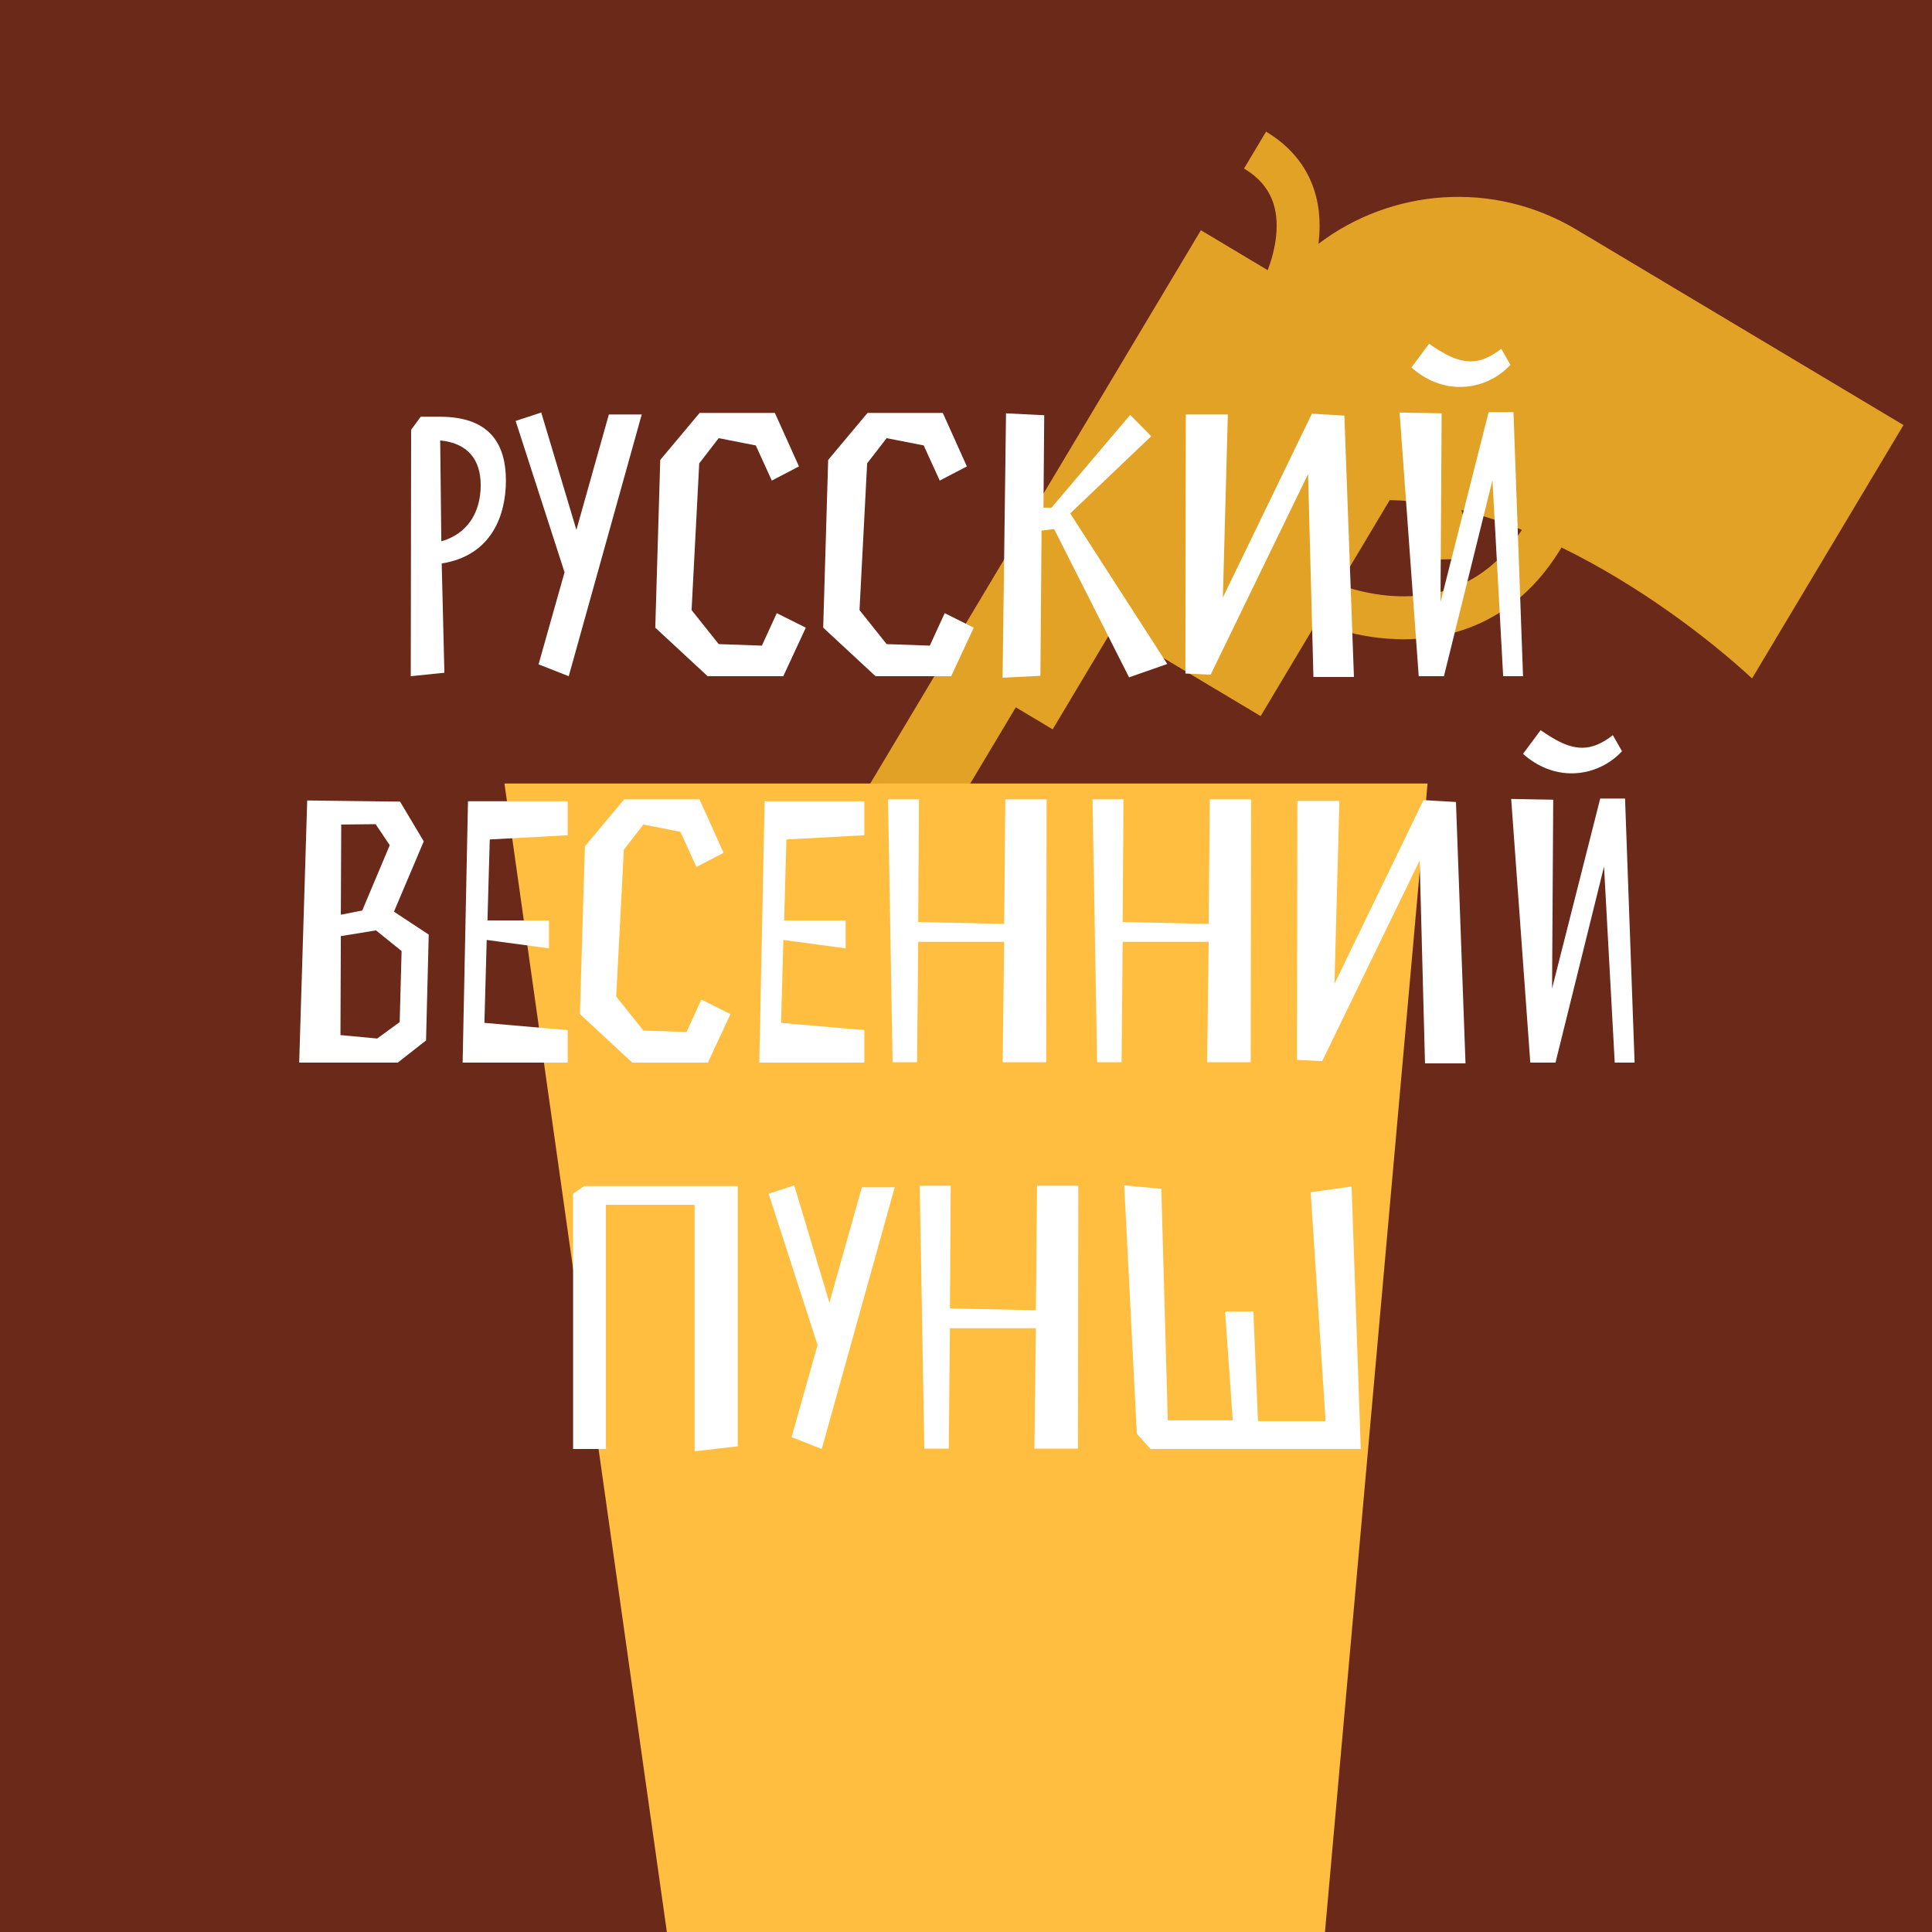 <svg width="180" height="180" viewBox="0 0 180 180" fill="none" xmlns="http://www.w3.org/2000/svg">
<rect x="0" y="0" width="180" height="180" fill="#808080" stroke="none"/>
<g clip-path="url(#clip0_492_3138)">
<rect width="180" height="180" fill="#6B291A"/>
<path fill-rule="evenodd" clip-rule="evenodd" d="M177.343 39.602L146.87 21.39C139.114 16.755 129.618 17.572 122.836 22.717C122.847 22.63 122.857 22.543 122.867 22.455C123.06 20.672 122.924 18.762 122.16 16.95C121.386 15.112 120.017 13.497 117.956 12.265L115.904 15.699C117.277 16.519 118.049 17.494 118.474 18.503C118.91 19.537 119.031 20.73 118.89 22.023C118.775 23.086 118.489 24.16 118.112 25.173L111.884 21.451L101.111 39.477L93.416 52.353L77 79.821L83.867 83.925L94.64 65.899L98.074 67.951L103.717 58.509L117.451 66.717L122.687 57.955C125.641 59.147 129.662 60.001 133.77 59.317C138.12 58.593 142.397 56.166 145.48 51.006C152.592 54.477 159.061 59.353 163.235 63.207L177.343 39.602ZM141.794 49.365C139.93 48.618 138.043 47.989 136.159 47.521C136.608 48.914 136.885 50.431 136.918 52.069L132.919 52.149C132.878 50.102 132.325 48.285 131.487 46.707C130.813 46.643 130.143 46.605 129.477 46.594L124.77 54.471C127.112 55.321 130.131 55.867 133.113 55.371C136.171 54.862 139.337 53.239 141.794 49.365Z" fill="#E2A225"/>
<path d="M47 73H133L123.444 180H62.13L47 73Z" fill="#FFBE3F"/>
<path d="M41.153 52.498C45.852 51.75 47.134 47.941 47.134 44.773C47.134 41.711 45.924 38.828 41.011 38.828H39.195L38.305 40.038L38.27 63L41.403 62.68L41.153 52.498ZM44.785 45.2C44.785 47.799 43.503 49.757 41.118 50.433L41.011 41.035C43.574 41.284 44.785 42.815 44.785 45.2ZM50.177 61.896L52.989 63L59.789 38.614H56.727L53.702 49.365L50.426 38.436L48.041 39.219L52.598 53.317L50.177 61.896ZM65.928 63H72.977L75.077 58.479L72.372 57.126L70.983 60.152L66.961 60.01L64.433 56.841L65.145 43.171L66.961 40.821L70.414 41.498L71.909 44.773L74.437 43.456L72.194 38.472H65.181L61.514 42.85L61.051 58.479L65.928 63ZM81.573 63H88.621L90.722 58.479L88.016 57.126L86.628 60.152L82.605 60.01L80.078 56.841L80.79 43.171L82.605 40.821L86.058 41.498L87.553 44.773L90.081 43.456L87.838 38.472H80.825L77.158 42.85L76.695 58.479L81.573 63ZM98.214 49.294L105.192 63.107L108.752 61.861L99.709 47.834L107.256 40.643L105.298 38.65L97.965 47.3H97.217L97.288 38.685L93.728 38.507L93.408 63.142L96.932 62.964L97.039 49.436L98.214 49.294ZM126.143 63.071L125.253 38.721L122.227 38.543L113.932 55.666L114.395 38.614H110.479L110.443 62.751L112.793 62.858L121.871 44.168L122.369 63.071H126.143ZM139.868 32.491C138.836 33.31 137.91 33.666 137.02 33.666C135.739 33.666 134.528 32.989 133.14 32.028L131.502 34.235C132.891 35.481 134.493 36.051 136.023 36.051C137.839 36.051 139.548 35.268 140.723 33.986L139.868 32.491ZM141.897 63L141.007 38.4H138.693L134.208 56.094L134.315 38.507L130.399 38.436L132.179 63H134.528L139.049 44.737L140.046 63H141.897ZM28.622 74.578L27.875 99H37.06L39.694 96.935L39.943 87.074L36.704 84.938L39.48 78.388L37.273 74.685L28.622 74.578ZM37.416 88.605L37.238 95.226L35.137 96.757L31.72 96.437L31.755 87.216L35.03 86.682L37.416 88.605ZM33.749 84.831L31.755 85.223L31.791 76.821L34.995 76.786L36.312 78.744L33.749 84.831ZM45.63 78.21L52.892 77.818V74.65H43.601L43.102 99H52.892V95.974L45.131 95.298L45.345 87.572L51.148 88.356V85.757H45.416L45.63 78.21ZM58.906 99H65.954L68.055 94.479L65.349 93.126L63.961 96.152L59.938 96.01L57.41 92.841L58.122 79.171L59.938 76.821L63.391 77.498L64.886 80.773L67.414 79.456L65.171 74.472H58.158L54.491 78.85L54.028 94.479L58.906 99ZM73.268 78.21L80.531 77.818V74.65H71.239L70.741 99H80.531V95.974L72.77 95.298L72.984 87.572L78.786 88.356V85.757H73.055L73.268 78.21ZM97.473 98.964L97.509 74.472H93.664L93.557 86.077L85.547 85.899L85.619 74.472H82.735L83.162 98.964H85.441L85.547 87.75H93.557L93.415 98.964H97.473ZM116.525 98.964L116.561 74.472H112.716L112.609 86.077L104.599 85.899L104.67 74.472H101.787L102.214 98.964H104.492L104.599 87.75H112.609L112.467 98.964H116.525ZM136.538 99.071L135.648 74.721L132.622 74.543L124.327 91.666L124.79 74.614H120.874L120.838 98.751L123.188 98.858L132.266 80.168L132.764 99.071H136.538ZM150.263 68.491C149.231 69.31 148.305 69.666 147.415 69.666C146.134 69.666 144.923 68.989 143.535 68.028L141.897 70.235C143.286 71.481 144.888 72.051 146.418 72.051C148.234 72.051 149.943 71.268 151.118 69.986L150.263 68.491ZM152.292 99L151.402 74.4H149.088L144.603 92.094L144.71 74.507L140.794 74.436L142.574 99H144.923L149.444 80.737L150.441 99H152.292ZM56.454 112.252H64.714V135.214L68.736 134.751V110.507H54.425L53.393 111.219V135H56.454V112.252ZM73.748 133.896L76.561 135L83.36 110.614H80.299L77.273 121.365L73.997 110.436L71.612 111.219L76.169 125.317L73.748 133.896ZM100.428 134.964L100.464 110.472H96.619L96.512 122.077L88.502 121.899L88.574 110.472H85.69L86.117 134.964H88.396L88.502 123.75H96.512L96.37 134.964H100.428ZM105.916 133.576L107.198 135H126.778L125.924 110.543L122.114 111.077L123.503 132.401H117.202L116.774 122.184H114.14L114.852 132.33H108.8L108.195 110.756L104.742 110.436L105.916 133.576Z" fill="white"/>
</g>
<defs>
<clipPath id="clip0_492_3138">
<rect width="180" height="180" fill="white"/>
</clipPath>
</defs>
</svg>
